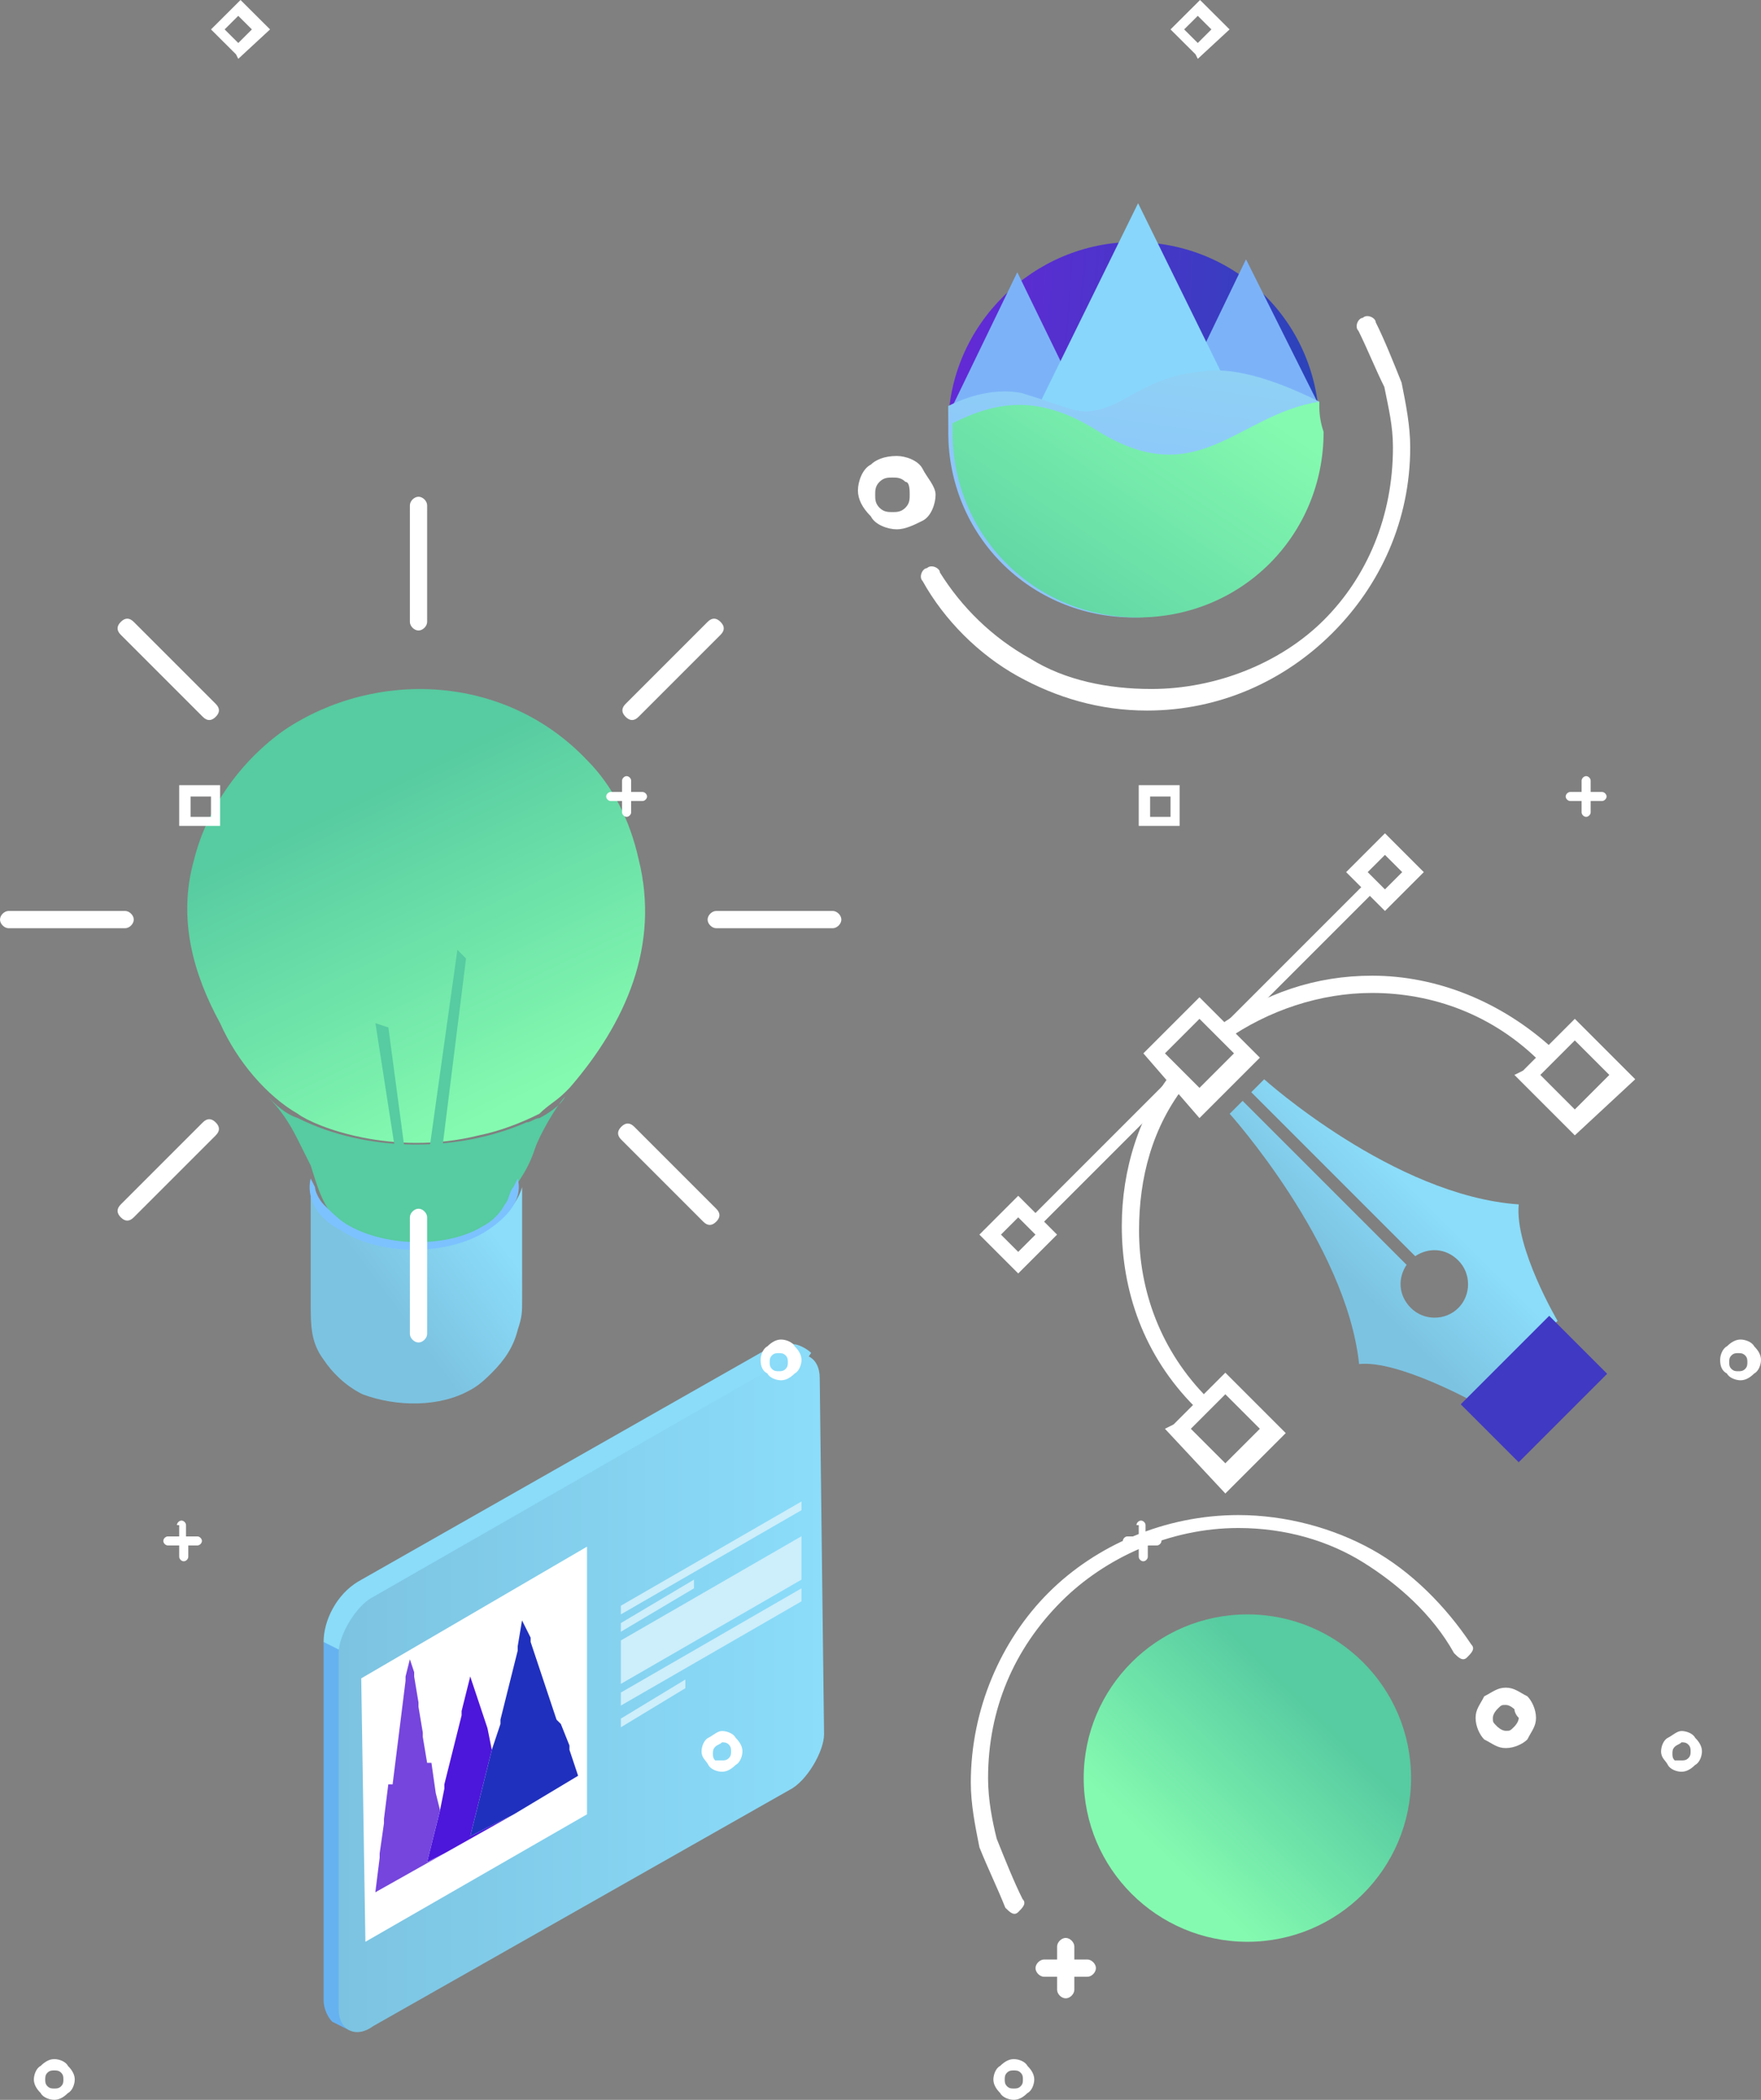 <svg width="156" height="186" viewBox="0 0 156 186" fill="none" xmlns="http://www.w3.org/2000/svg">
<rect x="0" y="0" width="156" height="186" fill="#808080" stroke="none"/>
<path fill-rule="evenodd" clip-rule="evenodd" d="M31.724 140.093C29.813 141.24 28.666 143.533 28.666 145.444L30.195 147.356L31.724 146.973C32.488 145.827 35.546 144.68 34.782 142.005L62.684 126.716L71.092 120.983L71.857 119.836C71.475 119.454 70.71 119.071 70.328 119.071C69.563 118.689 68.799 119.071 68.035 119.454L31.724 140.093Z" fill="#8ADCF9"/>
<path fill-rule="evenodd" clip-rule="evenodd" d="M28.666 177.169C28.666 177.933 29.048 178.697 29.43 179.08L30.959 179.844C31.341 179.462 31.341 179.08 31.341 178.697L32.488 159.204L31.724 146.973L28.666 145.444V177.169Z" fill="#66B2F1"/>
<path fill-rule="evenodd" clip-rule="evenodd" d="M72.616 122.057C72.616 120.156 71.08 119.395 69.545 120.536L33.071 141.446C31.536 142.206 30 144.868 30 146.388V177.943C30 179.844 31.536 180.605 33.071 179.464L69.929 158.554C71.464 157.794 73 155.132 73 153.612L72.616 122.057Z" fill="url(#paint0_linear)"/>
<path fill-rule="evenodd" clip-rule="evenodd" d="M52 137L32 148.667L32.37 172L52 160.71V137Z" fill="white"/>
<path fill-rule="evenodd" clip-rule="evenodd" d="M41.656 148.501L42.421 150.794L43.185 153.088L43.567 154.999L41.656 162.643L45.478 160.732L39.363 164.172L37.834 164.936L38.981 160.35L39.363 158.439V158.056L40.127 154.999L40.892 151.941V151.559L41.656 148.501Z" fill="#4D16DB"/>
<path fill-rule="evenodd" clip-rule="evenodd" d="M46.243 143.533L47.007 145.062V145.444L47.772 147.738L48.536 150.031L49.301 152.324L49.683 152.706L50.447 154.618V155L51.212 157.293L45.478 160.733L41.656 162.644L43.567 155L44.332 152.706V152.324L45.096 149.266L45.861 146.209V145.827L46.243 143.533Z" fill="#2030BE"/>
<path fill-rule="evenodd" clip-rule="evenodd" d="M36.308 146.975L36.69 148.121V148.503L37.072 150.797V151.179L37.454 153.472V153.855L37.837 156.148H38.219L38.601 158.823L38.983 160.352L37.837 164.939L39.365 164.174L33.25 167.614L33.632 164.557V164.174L34.014 161.499V161.117L34.397 158.059H34.779L35.161 155.001L35.543 151.943L35.925 148.886V148.503L36.308 146.975Z" fill="#7545DD"/>
<path fill-rule="evenodd" clip-rule="evenodd" d="M55 153V152.231L60.714 148.769V149.538L55 153ZM55 142.231L71 133V133.769L55 143V142.231ZM61.476 139.923L55 143.769V144.538L61.476 140.692V139.923ZM55 149.154L71 139.923V136.077L55 145.308V149.154ZM55 151.077L71 141.846V140.692L55 149.923V151.077Z" fill="#CDEEFB"/>
<path d="M110.5 172C118.508 172 125 165.508 125 157.5C125 149.492 118.508 143 110.5 143C102.492 143 96 149.492 96 157.5C96 165.508 102.492 172 110.5 172Z" fill="url(#paint1_linear)"/>
<path fill-rule="evenodd" clip-rule="evenodd" d="M90.587 168.22C90.969 168.602 90.587 168.984 90.204 169.366C89.822 169.749 89.44 169.366 89.058 168.984C88.293 167.073 87.529 165.544 86.764 163.633C86.382 161.722 86 159.811 86 157.9C86 151.402 88.675 145.286 92.88 141.082C97.084 136.878 103.2 134.202 109.698 134.202C113.902 134.202 118.106 135.349 121.546 137.26C124.986 139.171 128.044 142.229 130.337 145.669C130.72 146.051 130.337 146.433 129.955 146.815C129.573 147.198 129.191 146.815 128.808 146.433C126.897 142.993 123.84 140.318 120.782 138.407C117.724 136.495 113.902 135.349 109.698 135.349C103.582 135.349 97.849 138.024 94.027 141.847C89.822 146.051 87.529 151.402 87.529 157.517C87.529 159.429 87.911 161.34 88.293 162.869C89.058 164.78 89.822 166.691 90.587 168.22Z" fill="white"/>
<path fill-rule="evenodd" clip-rule="evenodd" d="M133.392 149.491C134.157 149.491 134.539 149.873 135.303 150.256C135.686 150.638 136.068 151.402 136.068 152.167C136.068 152.931 135.686 153.313 135.303 154.078C134.921 154.46 134.157 154.842 133.392 154.842C132.628 154.842 132.246 154.46 131.481 154.078C131.099 153.696 130.717 152.931 130.717 152.167C130.717 151.402 131.099 151.02 131.481 150.256C132.246 149.873 132.628 149.491 133.392 149.491ZM134.157 151.402C134.157 151.402 133.775 151.02 133.392 151.02C133.01 151.02 133.01 151.02 132.628 151.402C132.628 151.402 132.246 151.785 132.246 152.167C132.246 152.549 132.246 152.549 132.628 152.931C132.628 152.931 133.01 153.313 133.392 153.313C133.775 153.313 133.775 153.313 134.157 152.931C134.157 152.931 134.539 152.549 134.539 152.167C134.157 151.785 134.157 151.402 134.157 151.402Z" fill="white"/>
<path fill-rule="evenodd" clip-rule="evenodd" d="M93.644 172.424C93.644 172.041 94.026 171.659 94.408 171.659C94.79 171.659 95.172 172.041 95.172 172.424V173.57H96.319C96.701 173.57 97.084 173.952 97.084 174.335C97.084 174.717 96.701 175.099 96.319 175.099H95.172V176.246C95.172 176.628 94.79 177.01 94.408 177.01C94.026 177.01 93.644 176.628 93.644 176.246V175.099H92.497C92.115 175.099 91.732 174.717 91.732 174.335C91.732 173.952 92.115 173.57 92.497 173.57H93.644V172.424Z" fill="white"/>
<path fill-rule="evenodd" clip-rule="evenodd" d="M100.435 21.441C109.609 21.441 116.871 28.704 116.871 37.877C116.871 47.05 109.609 54.312 100.435 54.312C91.262 54.312 84 47.05 84 37.877C84 28.704 91.644 21.441 100.435 21.441Z" fill="url(#paint2_linear)"/>
<path fill-rule="evenodd" clip-rule="evenodd" d="M84.384 35.963L90.118 24.114L96.998 38.256H84.384V37.874C84.002 37.11 84.002 36.727 84.384 35.963Z" fill="#7CB3F8"/>
<path fill-rule="evenodd" clip-rule="evenodd" d="M100.059 44.372L110.379 22.968L116.876 35.963C116.876 36.345 116.876 37.11 116.876 37.492C116.876 39.785 116.494 42.079 115.347 44.372H100.059Z" fill="#7CB3F8"/>
<path fill-rule="evenodd" clip-rule="evenodd" d="M89.734 40.551L100.819 18L111.903 40.551H89.734Z" fill="#88D6FC"/>
<path fill-rule="evenodd" clip-rule="evenodd" d="M116.871 35.581C112.284 33.288 108.844 32.523 106.551 32.905C101.582 33.288 99.671 35.963 96.995 36.345C95.467 36.728 94.32 35.963 90.498 34.816C88.587 34.434 86.293 34.816 84 35.963C84 36.728 84 37.492 84 38.256C84 47.43 91.262 54.692 100.435 54.692C109.609 54.692 116.871 47.43 116.871 38.256C116.871 37.11 116.871 36.345 116.871 35.581Z" fill="url(#paint3_linear)"/>
<path fill-rule="evenodd" clip-rule="evenodd" d="M116.869 35.581C109.607 36.728 106.167 43.608 97.376 38.257C92.025 34.817 88.203 35.581 84.381 37.492C84.381 37.874 84.381 37.874 84.381 38.257C84.381 47.43 91.643 54.692 100.816 54.692C109.99 54.692 117.252 47.43 117.252 38.257C116.869 37.11 116.869 36.346 116.869 35.581Z" fill="url(#paint4_linear)"/>
<path fill-rule="evenodd" clip-rule="evenodd" d="M120.339 29.305C119.956 28.923 120.339 28.158 120.721 28.158C121.103 27.776 121.867 28.158 121.867 28.541C122.632 30.069 123.396 31.98 124.161 33.892C124.543 35.803 124.925 37.714 124.925 39.625C124.925 46.123 122.25 51.856 118.045 56.06C113.841 60.265 108.108 62.94 101.61 62.94C97.406 62.94 93.583 61.794 90.143 59.883C86.703 57.971 83.646 54.914 81.734 51.474C81.352 51.091 81.734 50.327 82.117 50.327C82.499 49.945 83.263 50.327 83.263 50.709C85.174 53.767 87.85 56.443 91.29 58.354C94.348 60.265 98.17 61.029 101.992 61.029C107.725 61.029 113.459 58.736 117.281 54.914C121.103 51.092 123.396 45.74 123.396 39.625C123.396 37.714 123.014 36.185 122.632 34.274C121.867 32.745 121.103 30.834 120.339 29.305Z" fill="white"/>
<path fill-rule="evenodd" clip-rule="evenodd" d="M79.44 40.389C80.204 40.389 81.351 40.771 81.733 41.535C82.115 42.3 82.88 43.064 82.88 43.829C82.88 44.593 82.498 45.74 81.733 46.122C80.969 46.504 80.204 46.886 79.44 46.886C78.675 46.886 77.529 46.504 77.147 45.74C76.382 44.975 76 44.211 76 43.446C76 42.682 76.382 41.535 77.147 41.153C77.529 40.771 78.293 40.389 79.44 40.389ZM80.204 42.682C79.822 42.3 79.44 42.3 79.058 42.3C78.675 42.3 78.293 42.3 77.911 42.682C77.529 43.064 77.529 43.446 77.529 43.829C77.529 44.211 77.529 44.593 77.911 44.975C78.293 45.358 78.675 45.358 79.058 45.358C79.44 45.358 79.822 45.358 80.204 44.975C80.587 44.593 80.587 44.211 80.587 43.829C80.587 43.446 80.587 42.682 80.204 42.682Z" fill="white"/>
<path fill-rule="evenodd" clip-rule="evenodd" d="M111.989 95.6L110.843 96.746L125.367 111.271C126.514 110.506 128.043 110.506 129.189 111.653C130.336 112.799 130.336 114.711 129.189 115.857C128.043 117.004 126.131 117.004 124.985 115.857C123.838 114.711 123.838 113.182 124.603 112.035L110.078 97.511L108.932 98.657C108.932 98.657 119.252 110.124 120.398 120.826C123.838 120.444 130.718 124.266 130.718 124.266L134.158 120.444L137.98 117.004C137.98 117.004 134.158 110.506 134.54 106.684C123.456 105.92 111.989 95.6 111.989 95.6Z" fill="url(#paint5_linear)"/>
<path d="M137.238 116.552L129.4 124.39L134.535 129.525L142.373 121.687L137.238 116.552Z" fill="#4039C3"/>
<path fill-rule="evenodd" clip-rule="evenodd" d="M101.669 92.923L106.256 88.336L111.607 93.687L106.256 99.038L101.287 93.305L101.669 92.923ZM106.256 90.247L103.198 93.305L106.256 96.362L109.314 93.305L106.256 90.247Z" fill="white"/>
<path fill-rule="evenodd" clip-rule="evenodd" d="M103.962 126.176L108.548 121.59L113.899 126.941L108.548 132.292L103.197 126.559L103.962 126.176ZM108.548 123.501L105.491 126.559L108.548 129.616L111.606 126.559L108.548 123.501Z" fill="white"/>
<path fill-rule="evenodd" clip-rule="evenodd" d="M134.921 94.834L139.507 90.247L144.858 95.598L139.507 100.567L134.156 95.216L134.921 94.834ZM139.507 92.158L136.45 95.216L139.507 98.274L142.565 95.216L139.507 92.158Z" fill="white"/>
<path fill-rule="evenodd" clip-rule="evenodd" d="M105.873 124.647C101.286 120.06 99.375 114.327 99.375 108.593C99.375 103.625 100.904 98.656 103.962 94.834L105.108 95.98C102.051 99.802 100.904 104.389 100.904 108.976C100.904 114.327 102.815 119.678 107.019 123.882L105.873 124.647ZM107.784 91.011C111.988 87.954 116.575 86.425 121.544 86.425C127.277 86.425 133.01 88.718 137.597 92.922L136.45 94.069C132.246 89.865 126.895 87.954 121.544 87.954C116.957 87.954 112.37 89.483 108.548 92.158L107.784 91.011Z" fill="white"/>
<path fill-rule="evenodd" clip-rule="evenodd" d="M90.963 108.211L103.958 95.216L104.723 95.98L91.727 108.975L90.963 108.211ZM108.163 91.011L121.158 78.016L121.923 78.78L108.927 91.775L108.163 91.011Z" fill="white"/>
<path fill-rule="evenodd" clip-rule="evenodd" d="M87.142 108.978L90.2 105.92L93.64 109.36L90.2 112.8L86.76 109.36L87.142 108.978ZM90.2 107.831L88.671 109.36L90.2 110.889L91.729 109.36L90.2 107.831Z" fill="white"/>
<path fill-rule="evenodd" clip-rule="evenodd" d="M119.63 76.87L122.688 73.812L126.128 77.252L122.688 80.692L119.248 77.252L119.63 76.87ZM122.688 75.724L121.159 77.252L122.688 78.781L124.217 77.252L122.688 75.724Z" fill="white"/>
<path fill-rule="evenodd" clip-rule="evenodd" d="M26.379 100.948C25.614 99.419 24.85 98.273 23.703 97.126C24.468 97.89 25.232 98.655 26.379 99.037C32.494 102.095 40.521 102.095 46.636 99.419C47.019 99.419 47.401 99.037 47.783 99.037C48.547 98.655 49.694 97.89 50.076 97.126C49.312 97.89 47.783 100.566 47.401 101.713C47.019 102.859 46.636 103.624 45.872 104.77C45.49 105.535 45.49 106.299 45.107 106.681C43.196 109.739 40.139 111.268 37.081 111.268C33.259 111.268 30.965 109.739 29.054 107.064C28.29 105.917 27.907 104.388 27.525 103.241C27.143 102.477 26.761 101.713 26.379 100.948Z" fill="#57CBA1"/>
<path fill-rule="evenodd" clip-rule="evenodd" d="M17.203 76.105C18.35 71.518 21.408 67.314 25.23 64.638C33.257 59.287 44.723 59.67 51.985 67.314C54.279 69.607 55.807 72.665 56.572 76.105C58.483 83.749 55.425 90.629 50.456 96.363L50.074 96.745C49.31 97.509 48.545 97.891 47.781 98.656C46.252 99.42 44.341 100.185 42.43 100.567C34.785 102.478 27.905 99.803 26.377 98.656C23.701 97.127 21.026 94.069 19.497 90.629C17.203 86.425 15.674 81.456 17.203 76.105Z" fill="url(#paint6_linear)"/>
<path fill-rule="evenodd" clip-rule="evenodd" d="M35.934 110.123C39.756 110.505 45.108 108.976 46.254 105.154C46.254 105.154 46.254 114.328 46.254 115.092C46.254 116.239 46.254 116.621 45.872 117.768C45.49 119.296 44.725 120.443 43.579 121.59C43.196 121.972 42.432 122.736 41.667 123.119C38.992 124.647 35.17 124.647 32.112 123.501C30.583 122.736 29.436 121.59 28.672 120.443C27.525 118.914 27.525 117.385 27.525 115.474V105.919C29.054 108.976 33.259 110.123 35.934 110.123Z" fill="url(#paint7_linear)"/>
<path fill-rule="evenodd" clip-rule="evenodd" d="M30.962 108.594C34.401 110.505 39.753 110.505 42.81 108.594C43.575 108.212 44.339 107.447 44.721 106.683C45.104 106.301 45.104 105.536 45.486 105.154L45.868 104.39C46.25 105.919 45.486 107.447 43.193 108.976C39.753 111.27 33.637 111.27 30.197 108.976C27.904 107.83 27.139 105.919 27.522 104.39L27.904 105.154C27.904 105.536 28.286 106.301 28.668 106.683C29.433 107.447 30.197 108.212 30.962 108.594Z" fill="#7CC2FF"/>
<path fill-rule="evenodd" clip-rule="evenodd" d="M41.283 84.897L40.519 84.133L37.461 105.919L38.608 106.302L41.283 84.897Z" fill="#57CBA1"/>
<path fill-rule="evenodd" clip-rule="evenodd" d="M34.404 91.013L33.258 90.631L35.933 107.831L36.698 108.213L34.404 91.013Z" fill="#57CBA1"/>
<path fill-rule="evenodd" clip-rule="evenodd" d="M36.31 44.764C36.31 44.382 36.693 44 37.075 44C37.457 44 37.839 44.382 37.839 44.764V55.084C37.839 55.467 37.457 55.849 37.075 55.849C36.693 55.849 36.31 55.467 36.31 55.084V44.764ZM36.31 107.831C36.31 107.448 36.693 107.066 37.075 107.066C37.457 107.066 37.839 107.448 37.839 107.831V118.15C37.839 118.533 37.457 118.915 37.075 118.915C36.693 118.915 36.31 118.533 36.31 118.15V107.831Z" fill="white"/>
<path fill-rule="evenodd" clip-rule="evenodd" d="M73.768 80.691C74.15 80.691 74.533 81.074 74.533 81.456C74.533 81.838 74.15 82.22 73.768 82.22H63.448C63.066 82.22 62.684 81.838 62.684 81.456C62.684 81.074 63.066 80.691 63.448 80.691H73.768ZM11.084 80.691C11.467 80.691 11.849 81.074 11.849 81.456C11.849 81.838 11.467 82.22 11.084 82.22H0.764C0.382 82.22 0 81.838 0 81.456C0 81.074 0.382 80.691 0.764 80.691H11.084Z" fill="white"/>
<path fill-rule="evenodd" clip-rule="evenodd" d="M62.682 55.086C63.065 54.703 63.447 54.703 63.829 55.086C64.211 55.468 64.211 55.85 63.829 56.232L56.567 63.494C56.185 63.877 55.803 63.877 55.42 63.494C55.038 63.112 55.038 62.73 55.42 62.348L62.682 55.086ZM17.963 99.423C18.345 99.041 18.727 99.041 19.11 99.423C19.492 99.805 19.492 100.187 19.11 100.57L11.847 107.832C11.465 108.214 11.083 108.214 10.701 107.832C10.319 107.449 10.319 107.067 10.701 106.685L17.963 99.423Z" fill="white"/>
<path fill-rule="evenodd" clip-rule="evenodd" d="M10.701 56.232C10.319 55.85 10.319 55.468 10.701 55.086C11.083 54.703 11.465 54.703 11.847 55.086L19.11 62.348C19.492 62.73 19.492 63.112 19.11 63.494C18.727 63.877 18.345 63.877 17.963 63.494L10.701 56.232ZM55.038 100.952C54.656 100.57 54.656 100.187 55.038 99.805C55.42 99.423 55.803 99.423 56.185 99.805L63.447 107.067C63.829 107.449 63.829 107.832 63.447 108.214C63.065 108.596 62.682 108.596 62.3 108.214L55.038 100.952Z" fill="white"/>
<path fill-rule="evenodd" clip-rule="evenodd" d="M55.106 69.149C55.106 68.948 55.308 68.748 55.509 68.748C55.71 68.748 55.911 68.948 55.911 69.149V70.151H56.917C57.118 70.151 57.319 70.351 57.319 70.552C57.319 70.752 57.118 70.953 56.917 70.953H55.911V71.955C55.911 72.155 55.71 72.356 55.509 72.356C55.308 72.356 55.106 72.155 55.106 71.955V70.953H54.101C53.899 70.953 53.698 70.752 53.698 70.552C53.698 70.351 53.899 70.151 54.101 70.151H55.106V69.149Z" fill="white"/>
<path fill-rule="evenodd" clip-rule="evenodd" d="M15.675 135.091C15.675 134.89 15.876 134.69 16.077 134.69C16.278 134.69 16.479 134.89 16.479 135.091V136.093H17.485C17.686 136.093 17.888 136.293 17.888 136.494C17.888 136.694 17.686 136.894 17.485 136.894H16.68V137.897C16.68 138.097 16.479 138.297 16.278 138.297C16.077 138.297 15.876 138.097 15.876 137.897V136.894H14.87C14.669 136.894 14.467 136.694 14.467 136.494C14.467 136.293 14.669 136.093 14.87 136.093H15.876V135.091H15.675Z" fill="white"/>
<path fill-rule="evenodd" clip-rule="evenodd" d="M3 184.196C3 183.795 3.201 183.194 3.604 182.994C4.006 182.593 4.408 182.392 4.811 182.392C5.213 182.392 5.817 182.593 6.018 182.994C6.42 183.394 6.621 183.795 6.621 184.196C6.621 184.597 6.42 185.198 6.018 185.399C5.615 185.8 5.213 186 4.811 186C4.408 186 3.805 185.8 3.604 185.399C3.201 184.998 3 184.597 3 184.196ZM4.207 183.595C4.006 183.795 4.006 183.996 4.006 184.196C4.006 184.397 4.006 184.597 4.207 184.797C4.408 184.998 4.609 184.998 4.811 184.998C5.012 184.998 5.213 184.998 5.414 184.797C5.615 184.597 5.615 184.397 5.615 184.196C5.615 183.996 5.615 183.795 5.414 183.595C5.213 183.394 5.012 183.394 4.811 183.394C4.609 183.394 4.408 183.394 4.207 183.595Z" fill="white"/>
<path fill-rule="evenodd" clip-rule="evenodd" d="M67.379 120.459C67.379 120.058 67.58 119.457 67.982 119.256C68.385 118.856 68.787 118.655 69.189 118.655C69.592 118.655 70.195 118.856 70.397 119.256C70.799 119.657 71 120.058 71 120.459C71 120.86 70.799 121.461 70.397 121.662C69.994 122.063 69.592 122.263 69.189 122.263C68.787 122.263 68.183 122.063 67.982 121.662C67.58 121.461 67.379 121.06 67.379 120.459ZM68.385 120.058C68.183 120.259 68.183 120.459 68.183 120.659C68.183 120.86 68.183 121.06 68.385 121.261C68.586 121.461 68.787 121.461 68.988 121.461C69.189 121.461 69.391 121.461 69.592 121.261C69.793 121.06 69.793 120.86 69.793 120.659C69.793 120.459 69.793 120.259 69.592 120.058C69.391 119.858 69.189 119.858 68.988 119.858C68.787 119.858 68.586 119.858 68.385 120.058Z" fill="white"/>
<path fill-rule="evenodd" clip-rule="evenodd" d="M62.148 155.134C62.148 154.733 62.349 154.131 62.752 153.931C63.154 153.731 63.556 153.33 63.959 153.33C64.361 153.33 64.965 153.53 65.166 153.931C65.568 154.332 65.769 154.733 65.769 155.134C65.769 155.534 65.568 156.136 65.166 156.336C64.763 156.737 64.361 156.938 63.959 156.938C63.556 156.938 62.953 156.737 62.752 156.336C62.55 155.935 62.148 155.735 62.148 155.134ZM63.355 154.733C63.154 154.933 63.154 155.134 63.154 155.334C63.154 155.534 63.154 155.735 63.355 155.935C63.556 155.935 63.757 155.935 63.959 155.935C64.16 155.935 64.361 155.935 64.562 155.735C64.763 155.534 64.763 155.334 64.763 155.134C64.763 154.933 64.763 154.733 64.562 154.532C64.361 154.332 64.16 154.332 63.959 154.332C63.757 154.532 63.556 154.532 63.355 154.733Z" fill="white"/>
<path fill-rule="evenodd" clip-rule="evenodd" d="M15.876 69.55H19.497V73.157H15.876V69.55ZM16.882 70.552V72.356H18.692V70.552H16.882Z" fill="white"/>
<path fill-rule="evenodd" clip-rule="evenodd" d="M20.905 4.81L18.692 2.606L21.308 -1.52588e-05L23.923 2.606L21.107 5.211L20.905 4.81ZM19.899 2.606L21.107 3.808L22.314 2.606L21.107 1.403L19.899 2.606Z" fill="white"/>
<path fill-rule="evenodd" clip-rule="evenodd" d="M140.107 69.149C140.107 68.948 140.308 68.748 140.509 68.748C140.71 68.748 140.911 68.948 140.911 69.149V70.151H141.917C142.118 70.151 142.32 70.351 142.32 70.552C142.32 70.752 142.118 70.953 141.917 70.953H140.911V71.955C140.911 72.155 140.71 72.356 140.509 72.356C140.308 72.356 140.107 72.155 140.107 71.955V70.953H139.101C138.899 70.953 138.698 70.752 138.698 70.552C138.698 70.351 138.899 70.151 139.101 70.151H140.107V69.149Z" fill="white"/>
<path fill-rule="evenodd" clip-rule="evenodd" d="M100.675 135.091C100.675 134.89 100.876 134.69 101.077 134.69C101.278 134.69 101.479 134.89 101.479 135.091V136.093H102.485C102.686 136.093 102.888 136.293 102.888 136.494C102.888 136.694 102.686 136.894 102.485 136.894H101.68V137.897C101.68 138.097 101.479 138.297 101.278 138.297C101.077 138.297 100.876 138.097 100.876 137.897V136.894H99.87C99.669 136.894 99.468 136.694 99.468 136.494C99.468 136.293 99.669 136.093 99.87 136.093H100.876V135.091H100.675Z" fill="white"/>
<path fill-rule="evenodd" clip-rule="evenodd" d="M88 184.196C88 183.795 88.201 183.194 88.604 182.994C89.006 182.593 89.408 182.392 89.811 182.392C90.213 182.392 90.817 182.593 91.018 182.994C91.42 183.394 91.621 183.795 91.621 184.196C91.621 184.597 91.42 185.198 91.018 185.399C90.615 185.8 90.213 186 89.811 186C89.408 186 88.805 185.8 88.604 185.399C88.201 184.998 88 184.597 88 184.196ZM89.207 183.595C89.006 183.795 89.006 183.996 89.006 184.196C89.006 184.397 89.006 184.597 89.207 184.797C89.408 184.998 89.609 184.998 89.811 184.998C90.012 184.998 90.213 184.998 90.414 184.797C90.615 184.597 90.615 184.397 90.615 184.196C90.615 183.996 90.615 183.795 90.414 183.595C90.213 183.394 90.012 183.394 89.811 183.394C89.609 183.394 89.408 183.394 89.207 183.595Z" fill="white"/>
<path fill-rule="evenodd" clip-rule="evenodd" d="M152.379 120.459C152.379 120.058 152.58 119.457 152.982 119.256C153.385 118.856 153.787 118.655 154.189 118.655C154.592 118.655 155.195 118.856 155.396 119.256C155.799 119.657 156 120.058 156 120.459C156 120.86 155.799 121.461 155.396 121.662C154.994 122.063 154.592 122.263 154.189 122.263C153.787 122.263 153.183 122.063 152.982 121.662C152.58 121.461 152.379 121.06 152.379 120.459ZM153.385 120.058C153.183 120.259 153.183 120.459 153.183 120.659C153.183 120.86 153.183 121.06 153.385 121.261C153.586 121.461 153.787 121.461 153.988 121.461C154.189 121.461 154.391 121.461 154.592 121.261C154.793 121.06 154.793 120.86 154.793 120.659C154.793 120.459 154.793 120.259 154.592 120.058C154.391 119.858 154.189 119.858 153.988 119.858C153.787 119.858 153.586 119.858 153.385 120.058Z" fill="white"/>
<path fill-rule="evenodd" clip-rule="evenodd" d="M147.148 155.134C147.148 154.733 147.349 154.131 147.751 153.931C148.154 153.731 148.556 153.33 148.959 153.33C149.361 153.33 149.964 153.53 150.166 153.931C150.568 154.332 150.769 154.733 150.769 155.134C150.769 155.534 150.568 156.136 150.166 156.336C149.763 156.737 149.361 156.938 148.959 156.938C148.556 156.938 147.953 156.737 147.751 156.336C147.55 155.935 147.148 155.735 147.148 155.134ZM148.355 154.733C148.154 154.933 148.154 155.134 148.154 155.334C148.154 155.534 148.154 155.735 148.355 155.935C148.556 155.935 148.757 155.935 148.959 155.935C149.16 155.935 149.361 155.935 149.562 155.735C149.763 155.534 149.763 155.334 149.763 155.134C149.763 154.933 149.763 154.733 149.562 154.532C149.361 154.332 149.16 154.332 148.959 154.332C148.757 154.532 148.556 154.532 148.355 154.733Z" fill="white"/>
<path fill-rule="evenodd" clip-rule="evenodd" d="M100.876 69.55H104.497V73.157H100.876V69.55ZM101.882 70.552V72.356H103.692V70.552H101.882Z" fill="white"/>
<path fill-rule="evenodd" clip-rule="evenodd" d="M105.905 4.81L103.692 2.606L106.308 -1.52588e-05L108.923 2.606L106.107 5.211L105.905 4.81ZM104.899 2.606L106.107 3.808L107.314 2.606L106.107 1.403L104.899 2.606Z" fill="white"/>
<defs>
<linearGradient id="paint0_linear" x1="30.053" y1="150.011" x2="72.807" y2="150.011" gradientUnits="userSpaceOnUse">
<stop stop-color="#7CC3E1"/>
<stop offset="1" stop-color="#8BDDFA"/>
</linearGradient>
<linearGradient id="paint1_linear" x1="116.397" y1="151.252" x2="103.339" y2="164.638" gradientUnits="userSpaceOnUse">
<stop stop-color="#57CBA1"/>
<stop offset="1" stop-color="#84FAB0"/>
</linearGradient>
<linearGradient id="paint2_linear" x1="56.789" y1="34.832" x2="124.875" y2="39.482" gradientUnits="userSpaceOnUse">
<stop stop-color="#831AE2"/>
<stop offset="0.47" stop-color="#5D2CD3"/>
<stop offset="1" stop-color="#1A4BB1"/>
</linearGradient>
<linearGradient id="paint3_linear" x1="101.675" y1="30.026" x2="99.588" y2="44.635" gradientUnits="userSpaceOnUse">
<stop stop-color="#8FD3F4"/>
<stop offset="1" stop-color="#8EC5FC"/>
</linearGradient>
<linearGradient id="paint4_linear" x1="105.635" y1="32.419" x2="87.691" y2="59.237" gradientUnits="userSpaceOnUse">
<stop stop-color="#84FAB0"/>
<stop offset="1" stop-color="#57CBA1"/>
</linearGradient>
<linearGradient id="paint5_linear" x1="118.574" y1="112.383" x2="125.436" y2="105.521" gradientUnits="userSpaceOnUse">
<stop stop-color="#7CC3E1"/>
<stop offset="1" stop-color="#8BDDFA"/>
</linearGradient>
<linearGradient id="paint6_linear" x1="31.885" y1="70.143" x2="45.246" y2="97.758" gradientUnits="userSpaceOnUse">
<stop stop-color="#57CBA1"/>
<stop offset="1" stop-color="#84FAB0"/>
</linearGradient>
<linearGradient id="paint7_linear" x1="34.061" y1="114.671" x2="42.958" y2="108.094" gradientUnits="userSpaceOnUse">
<stop stop-color="#7CC3E1"/>
<stop offset="1" stop-color="#8BDDFA"/>
</linearGradient>
</defs>
</svg>
